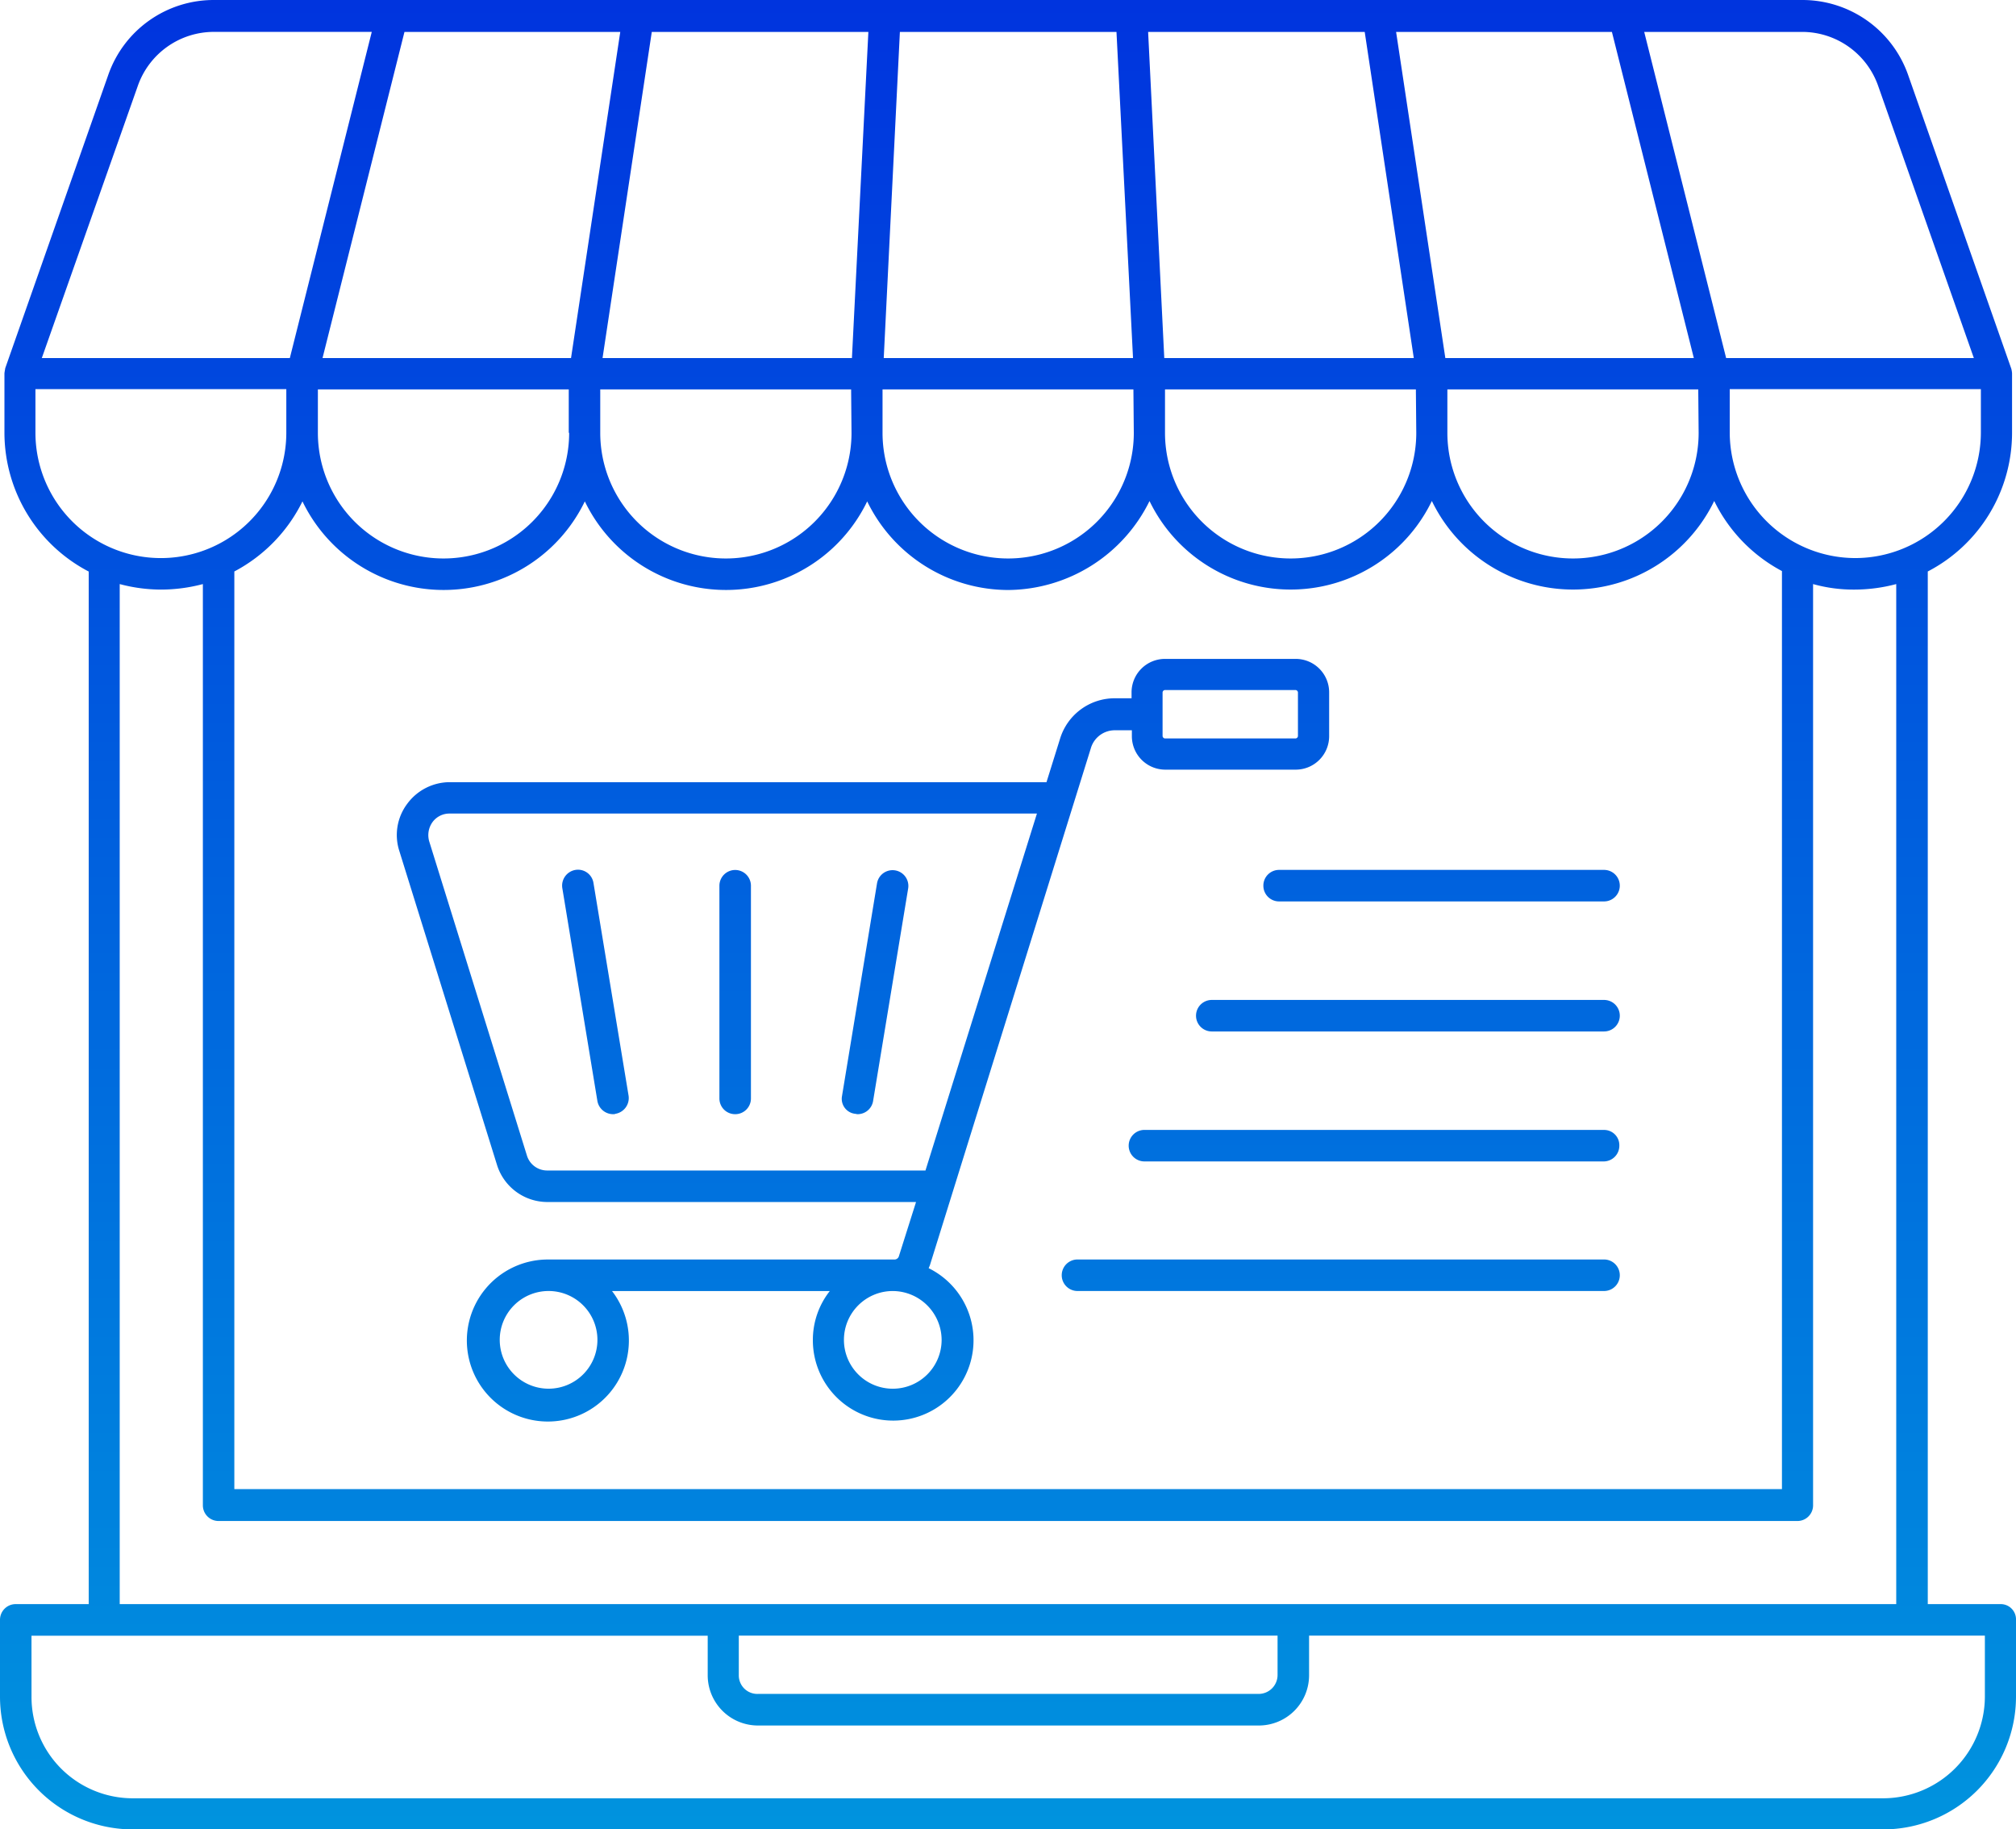 <svg xmlns="http://www.w3.org/2000/svg" xmlns:xlink="http://www.w3.org/1999/xlink" width="77.144" height="70" viewBox="0 0 77.144 70">
  <defs>
    <linearGradient id="linear-gradient" x1="0.5" x2="0.5" y2="1" gradientUnits="objectBoundingBox">
      <stop offset="0" stop-color="#0034de"/>
      <stop offset="1" stop-color="#0093de"/>
    </linearGradient>
  </defs>
  <path id="Special_Projects" data-name="Special Projects" d="M15.582,54.458a1.988,1.988,0,0,0-.3,1.808l3.737,12.011a2.021,2.021,0,0,0,1.929,1.417H35.053L34.4,71.758a.177.177,0,0,1-.181.136H20.992A3.1,3.1,0,1,0,23.419,73.1h8.334a3.022,3.022,0,0,0-.648,1.869,3.074,3.074,0,1,0,4.431-2.743c.015-.03.03-.075.045-.105l6.164-19.8a.954.954,0,0,1,.919-.678h.648v.226a1.28,1.28,0,0,0,1.281,1.281H49.58a1.28,1.28,0,0,0,1.281-1.281V50.193a1.28,1.28,0,0,0-1.281-1.281h-5A1.28,1.28,0,0,0,43.3,50.193v.226h-.648a2.185,2.185,0,0,0-2.08,1.522l-.527,1.688H17.21A2.027,2.027,0,0,0,15.582,54.458Zm5.41,22.379a1.869,1.869,0,1,1,1.869-1.869A1.868,1.868,0,0,1,20.992,76.837ZM44.487,50.193a.1.1,0,0,1,.09-.09h5a.1.1,0,0,1,.09.09v1.673a.1.1,0,0,1-.09.09h-5a.1.1,0,0,1-.09-.09V50.193ZM36.032,74.968A1.869,1.869,0,1,1,34.164,73.1,1.878,1.878,0,0,1,36.032,74.968Zm-.618-6.48H20.947a.809.809,0,0,1-.784-.573L16.426,55.9a.853.853,0,0,1,.121-.738.8.8,0,0,1,.663-.332H39.679Zm-7.279-2.155a.6.6,0,0,0,.6-.6V57.592a.6.6,0,0,0-1.206,0V65.73A.6.6,0,0,0,28.136,66.333Zm4.581-.015c.03,0,.06.015.105.015a.6.6,0,0,0,.588-.5L34.751,57.7a.6.6,0,0,0-1.191-.2L32.22,65.64A.577.577,0,0,0,32.717,66.318Zm-9.253.015a.191.191,0,0,0,.09-.015.61.61,0,0,0,.5-.693L22.71,57.487a.6.6,0,0,0-.693-.5.61.61,0,0,0-.5.693l1.341,8.138A.611.611,0,0,0,23.464,66.333Zm24.881-8.741a.6.6,0,0,0,.6.6H61.38a.6.6,0,0,0,0-1.206H48.947A.6.6,0,0,0,48.344,57.592Zm13.036,4.37H46.37a.6.6,0,0,0,0,1.206H61.38a.6.6,0,0,0,0-1.206Zm0,4.973H43.793a.6.6,0,1,0,0,1.206H61.365a.6.6,0,0,0,.6-.6A.583.583,0,0,0,61.38,66.936Zm0,4.958H41.231a.6.6,0,0,0,0,1.206H61.38a.6.6,0,0,0,0-1.206ZM76.555,85.08H73.768V45.567a5.985,5.985,0,0,0,3.225-5.32v-2.26a.9.9,0,0,0-.03-.181L73.014,26.563A4.286,4.286,0,0,0,68.975,23.7H8.183a4.272,4.272,0,0,0-4.039,2.863L.2,37.79c0,.015-.03.166-.03.2v2.26a6,6,0,0,0,3.225,5.32V85.08H.6a.6.6,0,0,0-.6.6v2.939A5.081,5.081,0,0,0,5.079,93.7H72.065a5.081,5.081,0,0,0,5.079-5.079V85.683A.583.583,0,0,0,76.555,85.08ZM23.735,24.921,21.851,37.4H12.342l3.135-12.478Zm37.946,0L64.816,37.4H55.307L53.423,24.921ZM28.271,87.793V86.286H48.887v1.507a.724.724,0,0,1-.723.723H29.01A.709.709,0,0,1,28.271,87.793ZM43.386,40.262a4.807,4.807,0,1,1-9.615,0V38.6h9.6l.015,1.658Zm.6,2.607a6,6,0,0,0,10.805,0,6,6,0,0,0,10.805,0,6.028,6.028,0,0,0,2.592,2.682V80.68H8.967V45.567a6.053,6.053,0,0,0,2.607-2.682,6,6,0,0,0,10.805,0,6,6,0,0,0,10.805,0,6.009,6.009,0,0,0,5.4,3.391A6.08,6.08,0,0,0,43.989,42.869ZM8.364,81.9H68.779a.6.6,0,0,0,.6-.6V46.049a5.745,5.745,0,0,0,1.6.211,6.252,6.252,0,0,0,1.582-.211V85.08H4.581V46.049a6.162,6.162,0,0,0,1.582.211,6.278,6.278,0,0,0,1.6-.211V81.3A.6.6,0,0,0,8.364,81.9ZM65,40.262a4.807,4.807,0,0,1-9.615,0V38.6h9.6L65,40.262Zm-10.805,0a4.807,4.807,0,1,1-9.615,0V38.6h9.6l.015,1.658Zm-32.416,0a4.807,4.807,0,0,1-9.615,0V38.6h9.6v1.658Zm10.805,0a4.807,4.807,0,0,1-9.615,0V38.6h9.6l.015,1.658Zm38.413,4.792a4.811,4.811,0,0,1-4.807-4.807V38.589H75.8v1.658A4.811,4.811,0,0,1,70.995,45.054ZM66.052,37.4,62.917,24.921H68.96a3.085,3.085,0,0,1,2.909,2.065L75.531,37.4Zm-21.5,0-.618-12.478h8.288L54.1,37.4ZM33.229,24.921,32.6,37.4H23.057l1.884-12.478ZM11.091,37.4H1.6L5.274,26.985a3.085,3.085,0,0,1,2.909-2.065h6.043ZM1.356,38.589h9.6v1.658a4.8,4.8,0,0,1-9.6.015Zm-.151,47.7H27.081v1.507a1.923,1.923,0,0,0,1.929,1.929H48.164a1.923,1.923,0,0,0,1.929-1.929V86.286h25.86v2.336a3.9,3.9,0,0,1-3.888,3.888H5.079a3.875,3.875,0,0,1-3.873-3.888ZM34.435,24.921h8.288L43.356,37.4H33.817Z" transform="translate(0 -23.7)" fill="url(#linear-gradient)"/>
</svg>
